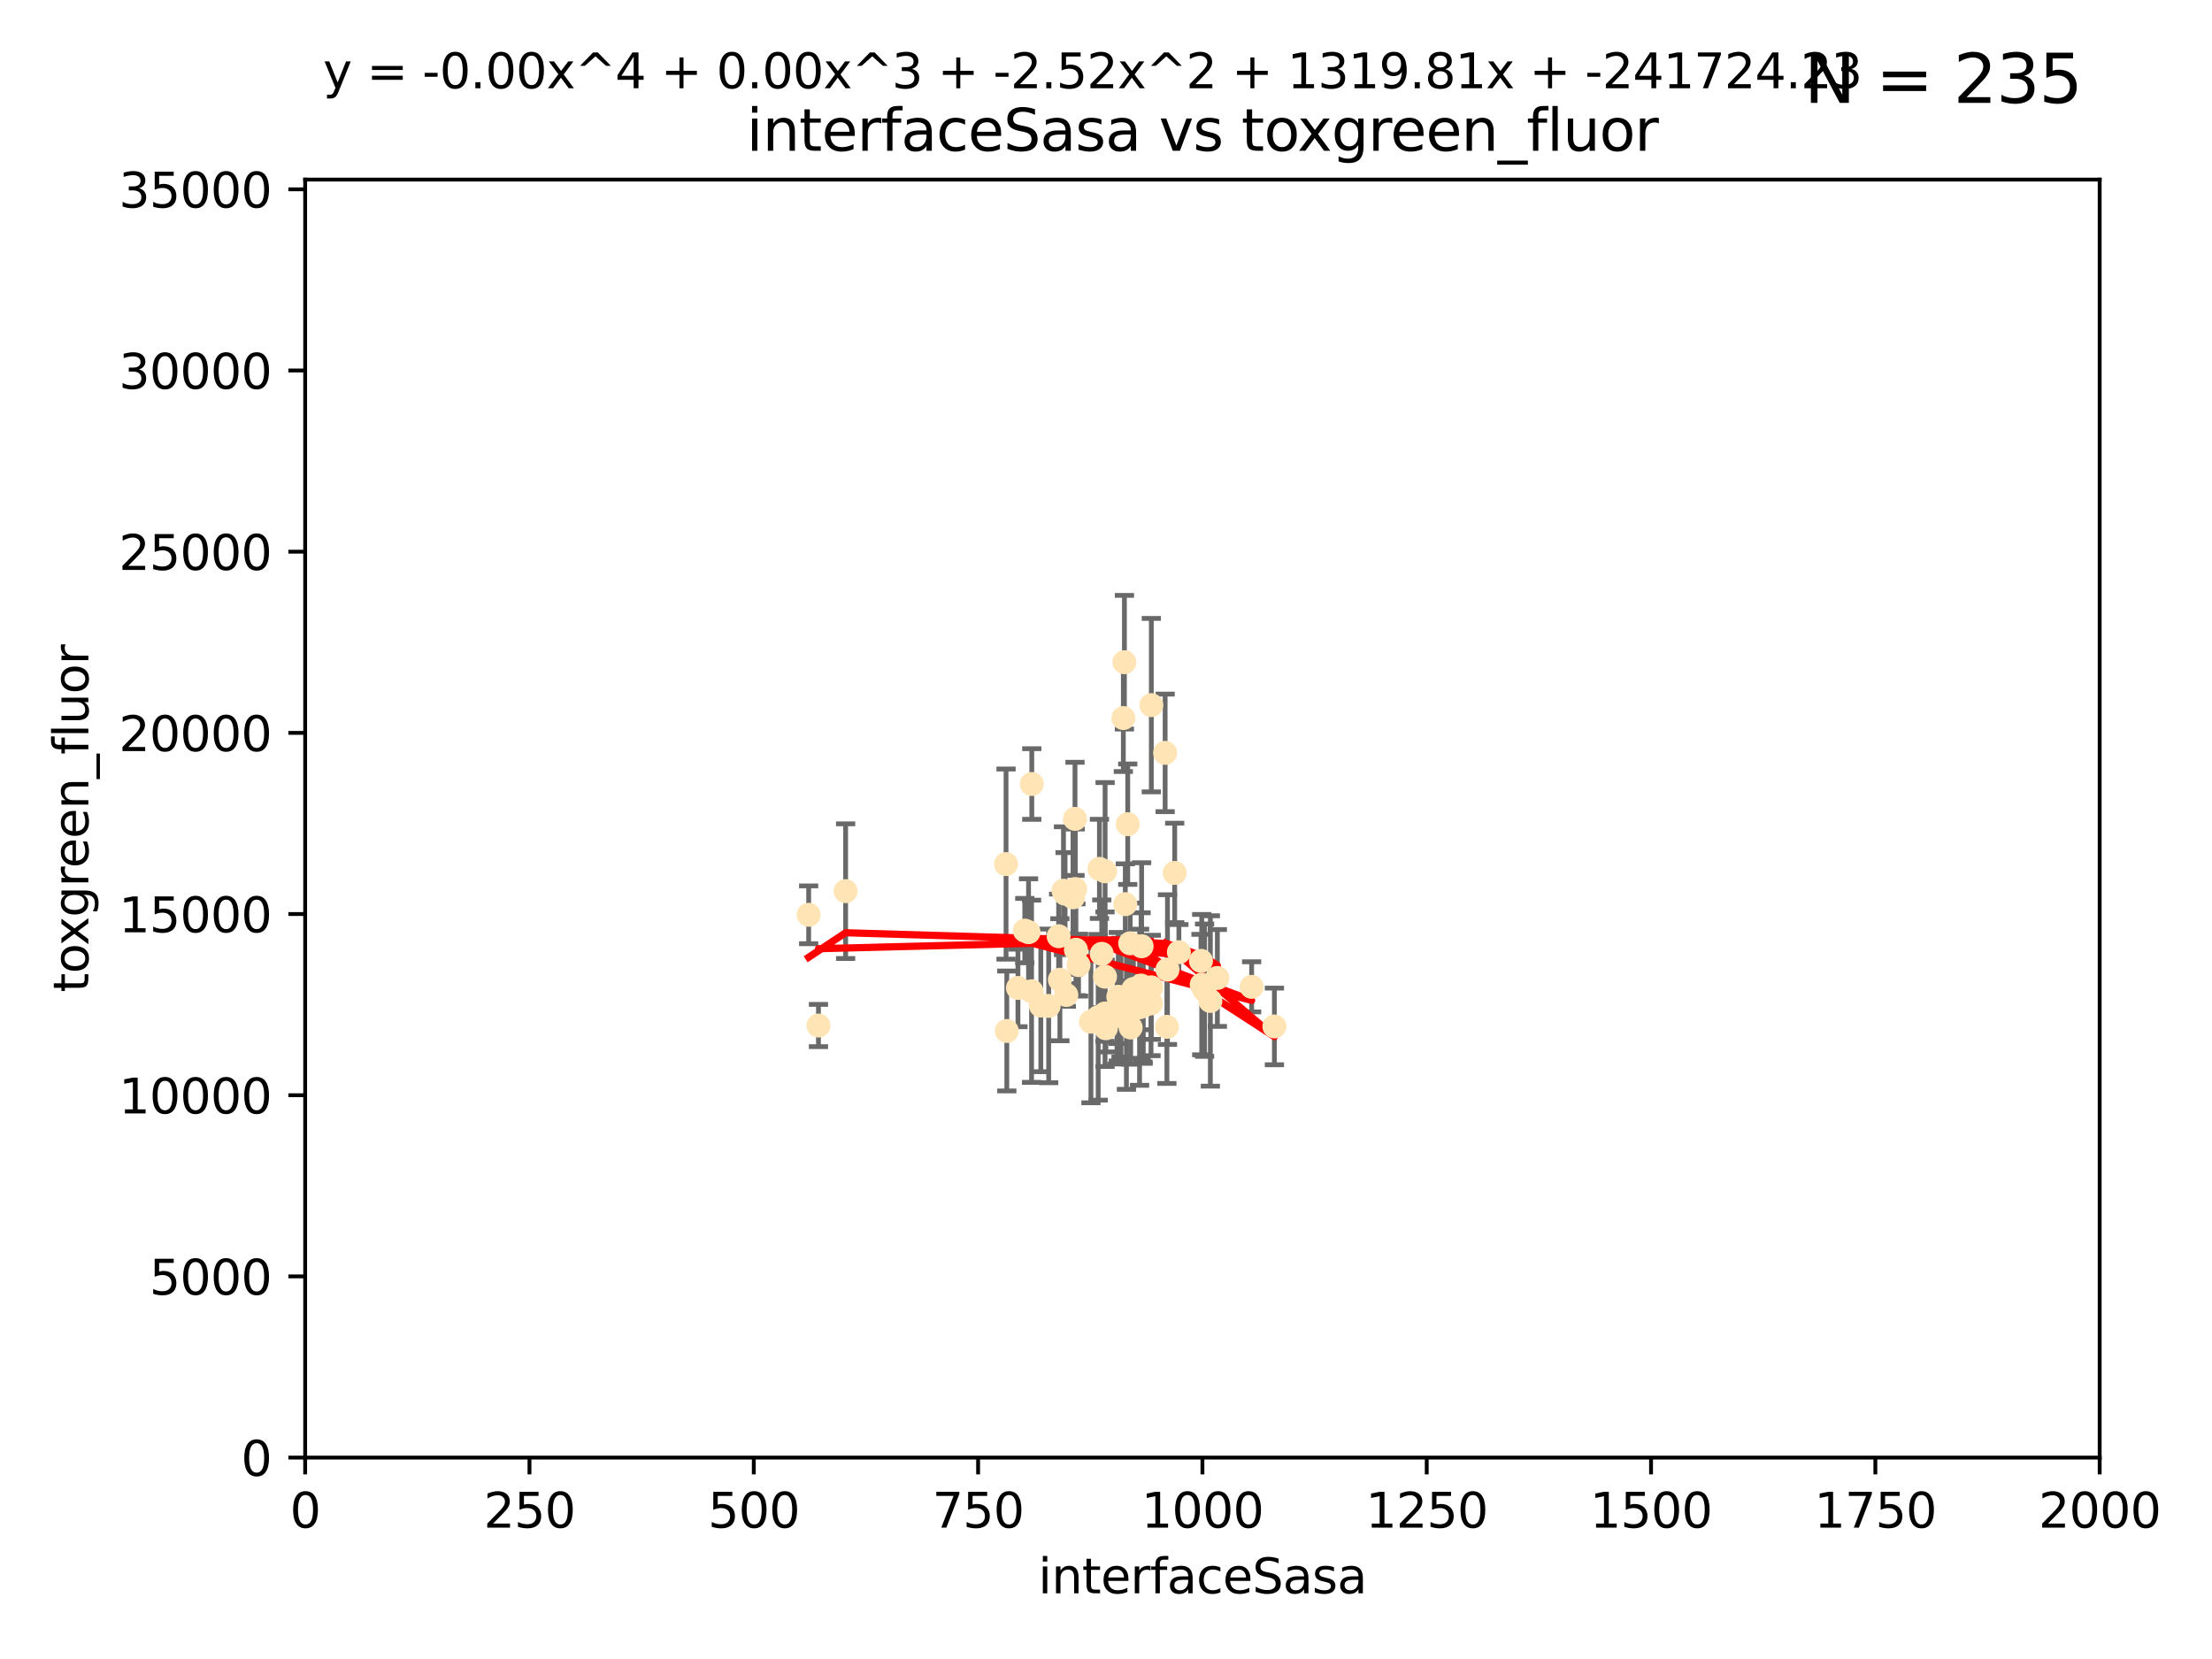 <?xml version="1.0" encoding="utf-8" standalone="no"?>
<!DOCTYPE svg PUBLIC "-//W3C//DTD SVG 1.1//EN"
  "http://www.w3.org/Graphics/SVG/1.1/DTD/svg11.dtd">
<svg xmlns:xlink="http://www.w3.org/1999/xlink" width="460.8pt" height="345.6pt" viewBox="0 0 460.8 345.6" xmlns="http://www.w3.org/2000/svg" version="1.1">
 <defs>
  <style type="text/css">*{stroke-linejoin: round; stroke-linecap: butt}</style>
 </defs>
 <g id="figure_1">
  <g id="patch_1">
   <path d="M 0 345.6 
L 460.8 345.6 
L 460.8 0 
L 0 0 
z
" style="fill: #ffffff"/>
  </g>
  <g id="axes_1">
   <g id="patch_2">
    <path d="M 63.571 303.64 
L 437.4 303.64 
L 437.4 37.411 
L 63.571 37.411 
z
" style="fill: #ffffff"/>
   </g>
   <g id="PathCollection_1">
    <defs>
     <path id="mfd2fab3e36" d="M 0 1.118 
C 0.297 1.118 0.581 1 0.791 0.791 
C 1 0.581 1.118 0.297 1.118 0 
C 1.118 -0.297 1 -0.581 0.791 -0.791 
C 0.581 -1 0.297 -1.118 0 -1.118 
C -0.297 -1.118 -0.581 -1 -0.791 -0.791 
C -1 -0.581 -1.118 -0.297 -1.118 0 
C -1.118 0.297 -1 0.581 -0.791 0.791 
C -0.581 1 -0.297 1.118 0 1.118 
z
" style="stroke: #ffe4b5"/>
    </defs>
    <g clip-path="url(#pabefafe8f5)">
     <use xlink:href="#mfd2fab3e36" x="242.719" y="156.837" style="fill: #ffe4b5; stroke: #ffe4b5"/>
     <use xlink:href="#mfd2fab3e36" x="265.484" y="213.825" style="fill: #ffe4b5; stroke: #ffe4b5"/>
     <use xlink:href="#mfd2fab3e36" x="234.418" y="188.351" style="fill: #ffe4b5; stroke: #ffe4b5"/>
     <use xlink:href="#mfd2fab3e36" x="234.929" y="171.695" style="fill: #ffe4b5; stroke: #ffe4b5"/>
     <use xlink:href="#mfd2fab3e36" x="230.202" y="211.132" style="fill: #ffe4b5; stroke: #ffe4b5"/>
     <use xlink:href="#mfd2fab3e36" x="244.712" y="181.843" style="fill: #ffe4b5; stroke: #ffe4b5"/>
     <use xlink:href="#mfd2fab3e36" x="221.544" y="185.556" style="fill: #ffe4b5; stroke: #ffe4b5"/>
     <use xlink:href="#mfd2fab3e36" x="250.342" y="205.115" style="fill: #ffe4b5; stroke: #ffe4b5"/>
     <use xlink:href="#mfd2fab3e36" x="243.084" y="213.906" style="fill: #ffe4b5; stroke: #ffe4b5"/>
     <use xlink:href="#mfd2fab3e36" x="229.035" y="181.005" style="fill: #ffe4b5; stroke: #ffe4b5"/>
     <use xlink:href="#mfd2fab3e36" x="234.011" y="149.583" style="fill: #ffe4b5; stroke: #ffe4b5"/>
     <use xlink:href="#mfd2fab3e36" x="214.94" y="163.323" style="fill: #ffe4b5; stroke: #ffe4b5"/>
     <use xlink:href="#mfd2fab3e36" x="236.108" y="206.037" style="fill: #ffe4b5; stroke: #ffe4b5"/>
     <use xlink:href="#mfd2fab3e36" x="250.185" y="200.169" style="fill: #ffe4b5; stroke: #ffe4b5"/>
     <use xlink:href="#mfd2fab3e36" x="214.263" y="194.192" style="fill: #ffe4b5; stroke: #ffe4b5"/>
     <use xlink:href="#mfd2fab3e36" x="232.897" y="210.877" style="fill: #ffe4b5; stroke: #ffe4b5"/>
     <use xlink:href="#mfd2fab3e36" x="214.893" y="206.499" style="fill: #ffe4b5; stroke: #ffe4b5"/>
     <use xlink:href="#mfd2fab3e36" x="243.207" y="201.987" style="fill: #ffe4b5; stroke: #ffe4b5"/>
     <use xlink:href="#mfd2fab3e36" x="223.529" y="186.933" style="fill: #ffe4b5; stroke: #ffe4b5"/>
     <use xlink:href="#mfd2fab3e36" x="221.873" y="186.164" style="fill: #ffe4b5; stroke: #ffe4b5"/>
     <use xlink:href="#mfd2fab3e36" x="239.843" y="146.893" style="fill: #ffe4b5; stroke: #ffe4b5"/>
     <use xlink:href="#mfd2fab3e36" x="235.439" y="196.509" style="fill: #ffe4b5; stroke: #ffe4b5"/>
     <use xlink:href="#mfd2fab3e36" x="233.529" y="207.828" style="fill: #ffe4b5; stroke: #ffe4b5"/>
     <use xlink:href="#mfd2fab3e36" x="213.484" y="193.861" style="fill: #ffe4b5; stroke: #ffe4b5"/>
     <use xlink:href="#mfd2fab3e36" x="222.138" y="207.271" style="fill: #ffe4b5; stroke: #ffe4b5"/>
     <use xlink:href="#mfd2fab3e36" x="230.194" y="203.455" style="fill: #ffe4b5; stroke: #ffe4b5"/>
     <use xlink:href="#mfd2fab3e36" x="223.991" y="185.203" style="fill: #ffe4b5; stroke: #ffe4b5"/>
     <use xlink:href="#mfd2fab3e36" x="235.544" y="214.052" style="fill: #ffe4b5; stroke: #ffe4b5"/>
     <use xlink:href="#mfd2fab3e36" x="245.587" y="198.363" style="fill: #ffe4b5; stroke: #ffe4b5"/>
     <use xlink:href="#mfd2fab3e36" x="220.796" y="204.098" style="fill: #ffe4b5; stroke: #ffe4b5"/>
     <use xlink:href="#mfd2fab3e36" x="232.688" y="211.585" style="fill: #ffe4b5; stroke: #ffe4b5"/>
     <use xlink:href="#mfd2fab3e36" x="239.777" y="209.035" style="fill: #ffe4b5; stroke: #ffe4b5"/>
     <use xlink:href="#mfd2fab3e36" x="218.46" y="209.546" style="fill: #ffe4b5; stroke: #ffe4b5"/>
     <use xlink:href="#mfd2fab3e36" x="216.82" y="209.471" style="fill: #ffe4b5; stroke: #ffe4b5"/>
     <use xlink:href="#mfd2fab3e36" x="237.822" y="197.121" style="fill: #ffe4b5; stroke: #ffe4b5"/>
     <use xlink:href="#mfd2fab3e36" x="234.237" y="137.95" style="fill: #ffe4b5; stroke: #ffe4b5"/>
     <use xlink:href="#mfd2fab3e36" x="220.534" y="195.035" style="fill: #ffe4b5; stroke: #ffe4b5"/>
     <use xlink:href="#mfd2fab3e36" x="230.374" y="214.202" style="fill: #ffe4b5; stroke: #ffe4b5"/>
     <use xlink:href="#mfd2fab3e36" x="230.215" y="181.513" style="fill: #ffe4b5; stroke: #ffe4b5"/>
     <use xlink:href="#mfd2fab3e36" x="234.656" y="212.224" style="fill: #ffe4b5; stroke: #ffe4b5"/>
     <use xlink:href="#mfd2fab3e36" x="250.934" y="206.268" style="fill: #ffe4b5; stroke: #ffe4b5"/>
     <use xlink:href="#mfd2fab3e36" x="212.058" y="205.805" style="fill: #ffe4b5; stroke: #ffe4b5"/>
     <use xlink:href="#mfd2fab3e36" x="260.738" y="205.576" style="fill: #ffe4b5; stroke: #ffe4b5"/>
     <use xlink:href="#mfd2fab3e36" x="227.263" y="212.837" style="fill: #ffe4b5; stroke: #ffe4b5"/>
     <use xlink:href="#mfd2fab3e36" x="209.736" y="214.773" style="fill: #ffe4b5; stroke: #ffe4b5"/>
     <use xlink:href="#mfd2fab3e36" x="239.828" y="205.681" style="fill: #ffe4b5; stroke: #ffe4b5"/>
     <use xlink:href="#mfd2fab3e36" x="209.576" y="180.006" style="fill: #ffe4b5; stroke: #ffe4b5"/>
     <use xlink:href="#mfd2fab3e36" x="224.129" y="197.851" style="fill: #ffe4b5; stroke: #ffe4b5"/>
     <use xlink:href="#mfd2fab3e36" x="238.14" y="209.384" style="fill: #ffe4b5; stroke: #ffe4b5"/>
     <use xlink:href="#mfd2fab3e36" x="223.944" y="170.586" style="fill: #ffe4b5; stroke: #ffe4b5"/>
     <use xlink:href="#mfd2fab3e36" x="232.962" y="207.643" style="fill: #ffe4b5; stroke: #ffe4b5"/>
     <use xlink:href="#mfd2fab3e36" x="252.14" y="208.521" style="fill: #ffe4b5; stroke: #ffe4b5"/>
     <use xlink:href="#mfd2fab3e36" x="253.598" y="203.725" style="fill: #ffe4b5; stroke: #ffe4b5"/>
     <use xlink:href="#mfd2fab3e36" x="237.704" y="205.306" style="fill: #ffe4b5; stroke: #ffe4b5"/>
     <use xlink:href="#mfd2fab3e36" x="170.501" y="213.635" style="fill: #ffe4b5; stroke: #ffe4b5"/>
     <use xlink:href="#mfd2fab3e36" x="238.091" y="209.579" style="fill: #ffe4b5; stroke: #ffe4b5"/>
     <use xlink:href="#mfd2fab3e36" x="229.519" y="198.699" style="fill: #ffe4b5; stroke: #ffe4b5"/>
     <use xlink:href="#mfd2fab3e36" x="237.392" y="209.828" style="fill: #ffe4b5; stroke: #ffe4b5"/>
     <use xlink:href="#mfd2fab3e36" x="224.678" y="201.054" style="fill: #ffe4b5; stroke: #ffe4b5"/>
     <use xlink:href="#mfd2fab3e36" x="228.772" y="211.918" style="fill: #ffe4b5; stroke: #ffe4b5"/>
     <use xlink:href="#mfd2fab3e36" x="176.159" y="185.646" style="fill: #ffe4b5; stroke: #ffe4b5"/>
     <use xlink:href="#mfd2fab3e36" x="168.458" y="190.57" style="fill: #ffe4b5; stroke: #ffe4b5"/>
    </g>
   </g>
   <g id="matplotlib.axis_1">
    <g id="xtick_1">
     <g id="line2d_1">
      <defs>
       <path id="m44807b1a2e" d="M 0 0 
L 0 3.5 
" style="stroke: #000000; stroke-width: 0.8"/>
      </defs>
      <g>
       <use xlink:href="#m44807b1a2e" x="63.571" y="303.64" style="stroke: #000000; stroke-width: 0.8"/>
      </g>
     </g>
     <g id="text_1">
      <!-- 0 -->
      <g transform="translate(60.39 318.238)scale(0.1 -0.1)">
       <defs>
        <path id="DejaVuSans-30" d="M 2034 4250 
Q 1547 4250 1301 3770 
Q 1056 3291 1056 2328 
Q 1056 1369 1301 889 
Q 1547 409 2034 409 
Q 2525 409 2770 889 
Q 3016 1369 3016 2328 
Q 3016 3291 2770 3770 
Q 2525 4250 2034 4250 
z
M 2034 4750 
Q 2819 4750 3233 4129 
Q 3647 3509 3647 2328 
Q 3647 1150 3233 529 
Q 2819 -91 2034 -91 
Q 1250 -91 836 529 
Q 422 1150 422 2328 
Q 422 3509 836 4129 
Q 1250 4750 2034 4750 
z
" transform="scale(0.016)"/>
       </defs>
       <use xlink:href="#DejaVuSans-30"/>
      </g>
     </g>
    </g>
    <g id="xtick_2">
     <g id="line2d_2">
      <g>
       <use xlink:href="#m44807b1a2e" x="110.3" y="303.64" style="stroke: #000000; stroke-width: 0.8"/>
      </g>
     </g>
     <g id="text_2">
      <!-- 250 -->
      <g transform="translate(100.756 318.238)scale(0.1 -0.1)">
       <defs>
        <path id="DejaVuSans-32" d="M 1228 531 
L 3431 531 
L 3431 0 
L 469 0 
L 469 531 
Q 828 903 1448 1529 
Q 2069 2156 2228 2338 
Q 2531 2678 2651 2914 
Q 2772 3150 2772 3378 
Q 2772 3750 2511 3984 
Q 2250 4219 1831 4219 
Q 1534 4219 1204 4116 
Q 875 4013 500 3803 
L 500 4441 
Q 881 4594 1212 4672 
Q 1544 4750 1819 4750 
Q 2544 4750 2975 4387 
Q 3406 4025 3406 3419 
Q 3406 3131 3298 2873 
Q 3191 2616 2906 2266 
Q 2828 2175 2409 1742 
Q 1991 1309 1228 531 
z
" transform="scale(0.016)"/>
        <path id="DejaVuSans-35" d="M 691 4666 
L 3169 4666 
L 3169 4134 
L 1269 4134 
L 1269 2991 
Q 1406 3038 1543 3061 
Q 1681 3084 1819 3084 
Q 2600 3084 3056 2656 
Q 3513 2228 3513 1497 
Q 3513 744 3044 326 
Q 2575 -91 1722 -91 
Q 1428 -91 1123 -41 
Q 819 9 494 109 
L 494 744 
Q 775 591 1075 516 
Q 1375 441 1709 441 
Q 2250 441 2565 725 
Q 2881 1009 2881 1497 
Q 2881 1984 2565 2268 
Q 2250 2553 1709 2553 
Q 1456 2553 1204 2497 
Q 953 2441 691 2322 
L 691 4666 
z
" transform="scale(0.016)"/>
       </defs>
       <use xlink:href="#DejaVuSans-32"/>
       <use xlink:href="#DejaVuSans-35" x="63.623"/>
       <use xlink:href="#DejaVuSans-30" x="127.246"/>
      </g>
     </g>
    </g>
    <g id="xtick_3">
     <g id="line2d_3">
      <g>
       <use xlink:href="#m44807b1a2e" x="157.028" y="303.64" style="stroke: #000000; stroke-width: 0.8"/>
      </g>
     </g>
     <g id="text_3">
      <!-- 500 -->
      <g transform="translate(147.485 318.238)scale(0.1 -0.1)">
       <use xlink:href="#DejaVuSans-35"/>
       <use xlink:href="#DejaVuSans-30" x="63.623"/>
       <use xlink:href="#DejaVuSans-30" x="127.246"/>
      </g>
     </g>
    </g>
    <g id="xtick_4">
     <g id="line2d_4">
      <g>
       <use xlink:href="#m44807b1a2e" x="203.757" y="303.64" style="stroke: #000000; stroke-width: 0.8"/>
      </g>
     </g>
     <g id="text_4">
      <!-- 750 -->
      <g transform="translate(194.213 318.238)scale(0.1 -0.1)">
       <defs>
        <path id="DejaVuSans-37" d="M 525 4666 
L 3525 4666 
L 3525 4397 
L 1831 0 
L 1172 0 
L 2766 4134 
L 525 4134 
L 525 4666 
z
" transform="scale(0.016)"/>
       </defs>
       <use xlink:href="#DejaVuSans-37"/>
       <use xlink:href="#DejaVuSans-35" x="63.623"/>
       <use xlink:href="#DejaVuSans-30" x="127.246"/>
      </g>
     </g>
    </g>
    <g id="xtick_5">
     <g id="line2d_5">
      <g>
       <use xlink:href="#m44807b1a2e" x="250.486" y="303.64" style="stroke: #000000; stroke-width: 0.8"/>
      </g>
     </g>
     <g id="text_5">
      <!-- 1000 -->
      <g transform="translate(237.761 318.238)scale(0.1 -0.1)">
       <defs>
        <path id="DejaVuSans-31" d="M 794 531 
L 1825 531 
L 1825 4091 
L 703 3866 
L 703 4441 
L 1819 4666 
L 2450 4666 
L 2450 531 
L 3481 531 
L 3481 0 
L 794 0 
L 794 531 
z
" transform="scale(0.016)"/>
       </defs>
       <use xlink:href="#DejaVuSans-31"/>
       <use xlink:href="#DejaVuSans-30" x="63.623"/>
       <use xlink:href="#DejaVuSans-30" x="127.246"/>
       <use xlink:href="#DejaVuSans-30" x="190.869"/>
      </g>
     </g>
    </g>
    <g id="xtick_6">
     <g id="line2d_6">
      <g>
       <use xlink:href="#m44807b1a2e" x="297.214" y="303.64" style="stroke: #000000; stroke-width: 0.8"/>
      </g>
     </g>
     <g id="text_6">
      <!-- 1250 -->
      <g transform="translate(284.489 318.238)scale(0.1 -0.1)">
       <use xlink:href="#DejaVuSans-31"/>
       <use xlink:href="#DejaVuSans-32" x="63.623"/>
       <use xlink:href="#DejaVuSans-35" x="127.246"/>
       <use xlink:href="#DejaVuSans-30" x="190.869"/>
      </g>
     </g>
    </g>
    <g id="xtick_7">
     <g id="line2d_7">
      <g>
       <use xlink:href="#m44807b1a2e" x="343.943" y="303.64" style="stroke: #000000; stroke-width: 0.8"/>
      </g>
     </g>
     <g id="text_7">
      <!-- 1500 -->
      <g transform="translate(331.218 318.238)scale(0.1 -0.1)">
       <use xlink:href="#DejaVuSans-31"/>
       <use xlink:href="#DejaVuSans-35" x="63.623"/>
       <use xlink:href="#DejaVuSans-30" x="127.246"/>
       <use xlink:href="#DejaVuSans-30" x="190.869"/>
      </g>
     </g>
    </g>
    <g id="xtick_8">
     <g id="line2d_8">
      <g>
       <use xlink:href="#m44807b1a2e" x="390.671" y="303.64" style="stroke: #000000; stroke-width: 0.8"/>
      </g>
     </g>
     <g id="text_8">
      <!-- 1750 -->
      <g transform="translate(377.946 318.238)scale(0.1 -0.1)">
       <use xlink:href="#DejaVuSans-31"/>
       <use xlink:href="#DejaVuSans-37" x="63.623"/>
       <use xlink:href="#DejaVuSans-35" x="127.246"/>
       <use xlink:href="#DejaVuSans-30" x="190.869"/>
      </g>
     </g>
    </g>
    <g id="xtick_9">
     <g id="line2d_9">
      <g>
       <use xlink:href="#m44807b1a2e" x="437.4" y="303.64" style="stroke: #000000; stroke-width: 0.8"/>
      </g>
     </g>
     <g id="text_9">
      <!-- 2000 -->
      <g transform="translate(424.675 318.238)scale(0.1 -0.1)">
       <use xlink:href="#DejaVuSans-32"/>
       <use xlink:href="#DejaVuSans-30" x="63.623"/>
       <use xlink:href="#DejaVuSans-30" x="127.246"/>
       <use xlink:href="#DejaVuSans-30" x="190.869"/>
      </g>
     </g>
    </g>
    <g id="text_10">
     <!-- interfaceSasa -->
     <g transform="translate(216.279 331.917)scale(0.1 -0.1)">
      <defs>
       <path id="DejaVuSans-69" d="M 603 3500 
L 1178 3500 
L 1178 0 
L 603 0 
L 603 3500 
z
M 603 4863 
L 1178 4863 
L 1178 4134 
L 603 4134 
L 603 4863 
z
" transform="scale(0.016)"/>
       <path id="DejaVuSans-6e" d="M 3513 2113 
L 3513 0 
L 2938 0 
L 2938 2094 
Q 2938 2591 2744 2837 
Q 2550 3084 2163 3084 
Q 1697 3084 1428 2787 
Q 1159 2491 1159 1978 
L 1159 0 
L 581 0 
L 581 3500 
L 1159 3500 
L 1159 2956 
Q 1366 3272 1645 3428 
Q 1925 3584 2291 3584 
Q 2894 3584 3203 3211 
Q 3513 2838 3513 2113 
z
" transform="scale(0.016)"/>
       <path id="DejaVuSans-74" d="M 1172 4494 
L 1172 3500 
L 2356 3500 
L 2356 3053 
L 1172 3053 
L 1172 1153 
Q 1172 725 1289 603 
Q 1406 481 1766 481 
L 2356 481 
L 2356 0 
L 1766 0 
Q 1100 0 847 248 
Q 594 497 594 1153 
L 594 3053 
L 172 3053 
L 172 3500 
L 594 3500 
L 594 4494 
L 1172 4494 
z
" transform="scale(0.016)"/>
       <path id="DejaVuSans-65" d="M 3597 1894 
L 3597 1613 
L 953 1613 
Q 991 1019 1311 708 
Q 1631 397 2203 397 
Q 2534 397 2845 478 
Q 3156 559 3463 722 
L 3463 178 
Q 3153 47 2828 -22 
Q 2503 -91 2169 -91 
Q 1331 -91 842 396 
Q 353 884 353 1716 
Q 353 2575 817 3079 
Q 1281 3584 2069 3584 
Q 2775 3584 3186 3129 
Q 3597 2675 3597 1894 
z
M 3022 2063 
Q 3016 2534 2758 2815 
Q 2500 3097 2075 3097 
Q 1594 3097 1305 2825 
Q 1016 2553 972 2059 
L 3022 2063 
z
" transform="scale(0.016)"/>
       <path id="DejaVuSans-72" d="M 2631 2963 
Q 2534 3019 2420 3045 
Q 2306 3072 2169 3072 
Q 1681 3072 1420 2755 
Q 1159 2438 1159 1844 
L 1159 0 
L 581 0 
L 581 3500 
L 1159 3500 
L 1159 2956 
Q 1341 3275 1631 3429 
Q 1922 3584 2338 3584 
Q 2397 3584 2469 3576 
Q 2541 3569 2628 3553 
L 2631 2963 
z
" transform="scale(0.016)"/>
       <path id="DejaVuSans-66" d="M 2375 4863 
L 2375 4384 
L 1825 4384 
Q 1516 4384 1395 4259 
Q 1275 4134 1275 3809 
L 1275 3500 
L 2222 3500 
L 2222 3053 
L 1275 3053 
L 1275 0 
L 697 0 
L 697 3053 
L 147 3053 
L 147 3500 
L 697 3500 
L 697 3744 
Q 697 4328 969 4595 
Q 1241 4863 1831 4863 
L 2375 4863 
z
" transform="scale(0.016)"/>
       <path id="DejaVuSans-61" d="M 2194 1759 
Q 1497 1759 1228 1600 
Q 959 1441 959 1056 
Q 959 750 1161 570 
Q 1363 391 1709 391 
Q 2188 391 2477 730 
Q 2766 1069 2766 1631 
L 2766 1759 
L 2194 1759 
z
M 3341 1997 
L 3341 0 
L 2766 0 
L 2766 531 
Q 2569 213 2275 61 
Q 1981 -91 1556 -91 
Q 1019 -91 701 211 
Q 384 513 384 1019 
Q 384 1609 779 1909 
Q 1175 2209 1959 2209 
L 2766 2209 
L 2766 2266 
Q 2766 2663 2505 2880 
Q 2244 3097 1772 3097 
Q 1472 3097 1187 3025 
Q 903 2953 641 2809 
L 641 3341 
Q 956 3463 1253 3523 
Q 1550 3584 1831 3584 
Q 2591 3584 2966 3190 
Q 3341 2797 3341 1997 
z
" transform="scale(0.016)"/>
       <path id="DejaVuSans-63" d="M 3122 3366 
L 3122 2828 
Q 2878 2963 2633 3030 
Q 2388 3097 2138 3097 
Q 1578 3097 1268 2742 
Q 959 2388 959 1747 
Q 959 1106 1268 751 
Q 1578 397 2138 397 
Q 2388 397 2633 464 
Q 2878 531 3122 666 
L 3122 134 
Q 2881 22 2623 -34 
Q 2366 -91 2075 -91 
Q 1284 -91 818 406 
Q 353 903 353 1747 
Q 353 2603 823 3093 
Q 1294 3584 2113 3584 
Q 2378 3584 2631 3529 
Q 2884 3475 3122 3366 
z
" transform="scale(0.016)"/>
       <path id="DejaVuSans-53" d="M 3425 4513 
L 3425 3897 
Q 3066 4069 2747 4153 
Q 2428 4238 2131 4238 
Q 1616 4238 1336 4038 
Q 1056 3838 1056 3469 
Q 1056 3159 1242 3001 
Q 1428 2844 1947 2747 
L 2328 2669 
Q 3034 2534 3370 2195 
Q 3706 1856 3706 1288 
Q 3706 609 3251 259 
Q 2797 -91 1919 -91 
Q 1588 -91 1214 -16 
Q 841 59 441 206 
L 441 856 
Q 825 641 1194 531 
Q 1563 422 1919 422 
Q 2459 422 2753 634 
Q 3047 847 3047 1241 
Q 3047 1584 2836 1778 
Q 2625 1972 2144 2069 
L 1759 2144 
Q 1053 2284 737 2584 
Q 422 2884 422 3419 
Q 422 4038 858 4394 
Q 1294 4750 2059 4750 
Q 2388 4750 2728 4690 
Q 3069 4631 3425 4513 
z
" transform="scale(0.016)"/>
       <path id="DejaVuSans-73" d="M 2834 3397 
L 2834 2853 
Q 2591 2978 2328 3040 
Q 2066 3103 1784 3103 
Q 1356 3103 1142 2972 
Q 928 2841 928 2578 
Q 928 2378 1081 2264 
Q 1234 2150 1697 2047 
L 1894 2003 
Q 2506 1872 2764 1633 
Q 3022 1394 3022 966 
Q 3022 478 2636 193 
Q 2250 -91 1575 -91 
Q 1294 -91 989 -36 
Q 684 19 347 128 
L 347 722 
Q 666 556 975 473 
Q 1284 391 1588 391 
Q 1994 391 2212 530 
Q 2431 669 2431 922 
Q 2431 1156 2273 1281 
Q 2116 1406 1581 1522 
L 1381 1569 
Q 847 1681 609 1914 
Q 372 2147 372 2553 
Q 372 3047 722 3315 
Q 1072 3584 1716 3584 
Q 2034 3584 2315 3537 
Q 2597 3491 2834 3397 
z
" transform="scale(0.016)"/>
      </defs>
      <use xlink:href="#DejaVuSans-69"/>
      <use xlink:href="#DejaVuSans-6e" x="27.783"/>
      <use xlink:href="#DejaVuSans-74" x="91.162"/>
      <use xlink:href="#DejaVuSans-65" x="130.371"/>
      <use xlink:href="#DejaVuSans-72" x="191.895"/>
      <use xlink:href="#DejaVuSans-66" x="233.008"/>
      <use xlink:href="#DejaVuSans-61" x="268.213"/>
      <use xlink:href="#DejaVuSans-63" x="329.492"/>
      <use xlink:href="#DejaVuSans-65" x="384.473"/>
      <use xlink:href="#DejaVuSans-53" x="445.996"/>
      <use xlink:href="#DejaVuSans-61" x="509.473"/>
      <use xlink:href="#DejaVuSans-73" x="570.752"/>
      <use xlink:href="#DejaVuSans-61" x="622.852"/>
     </g>
    </g>
   </g>
   <g id="matplotlib.axis_2">
    <g id="ytick_1">
     <g id="line2d_10">
      <defs>
       <path id="m6a90dcb25c" d="M 0 0 
L -3.5 0 
" style="stroke: #000000; stroke-width: 0.8"/>
      </defs>
      <g>
       <use xlink:href="#m6a90dcb25c" x="63.571" y="303.64" style="stroke: #000000; stroke-width: 0.8"/>
      </g>
     </g>
     <g id="text_11">
      <!-- 0 -->
      <g transform="translate(50.209 307.439)scale(0.1 -0.1)">
       <use xlink:href="#DejaVuSans-30"/>
      </g>
     </g>
    </g>
    <g id="ytick_2">
     <g id="line2d_11">
      <g>
       <use xlink:href="#m6a90dcb25c" x="63.571" y="265.897" style="stroke: #000000; stroke-width: 0.8"/>
      </g>
     </g>
     <g id="text_12">
      <!-- 5000 -->
      <g transform="translate(31.121 269.696)scale(0.1 -0.1)">
       <use xlink:href="#DejaVuSans-35"/>
       <use xlink:href="#DejaVuSans-30" x="63.623"/>
       <use xlink:href="#DejaVuSans-30" x="127.246"/>
       <use xlink:href="#DejaVuSans-30" x="190.869"/>
      </g>
     </g>
    </g>
    <g id="ytick_3">
     <g id="line2d_12">
      <g>
       <use xlink:href="#m6a90dcb25c" x="63.571" y="228.154" style="stroke: #000000; stroke-width: 0.8"/>
      </g>
     </g>
     <g id="text_13">
      <!-- 10000 -->
      <g transform="translate(24.759 231.953)scale(0.1 -0.1)">
       <use xlink:href="#DejaVuSans-31"/>
       <use xlink:href="#DejaVuSans-30" x="63.623"/>
       <use xlink:href="#DejaVuSans-30" x="127.246"/>
       <use xlink:href="#DejaVuSans-30" x="190.869"/>
       <use xlink:href="#DejaVuSans-30" x="254.492"/>
      </g>
     </g>
    </g>
    <g id="ytick_4">
     <g id="line2d_13">
      <g>
       <use xlink:href="#m6a90dcb25c" x="63.571" y="190.411" style="stroke: #000000; stroke-width: 0.8"/>
      </g>
     </g>
     <g id="text_14">
      <!-- 15000 -->
      <g transform="translate(24.759 194.21)scale(0.1 -0.1)">
       <use xlink:href="#DejaVuSans-31"/>
       <use xlink:href="#DejaVuSans-35" x="63.623"/>
       <use xlink:href="#DejaVuSans-30" x="127.246"/>
       <use xlink:href="#DejaVuSans-30" x="190.869"/>
       <use xlink:href="#DejaVuSans-30" x="254.492"/>
      </g>
     </g>
    </g>
    <g id="ytick_5">
     <g id="line2d_14">
      <g>
       <use xlink:href="#m6a90dcb25c" x="63.571" y="152.668" style="stroke: #000000; stroke-width: 0.8"/>
      </g>
     </g>
     <g id="text_15">
      <!-- 20000 -->
      <g transform="translate(24.759 156.467)scale(0.1 -0.1)">
       <use xlink:href="#DejaVuSans-32"/>
       <use xlink:href="#DejaVuSans-30" x="63.623"/>
       <use xlink:href="#DejaVuSans-30" x="127.246"/>
       <use xlink:href="#DejaVuSans-30" x="190.869"/>
       <use xlink:href="#DejaVuSans-30" x="254.492"/>
      </g>
     </g>
    </g>
    <g id="ytick_6">
     <g id="line2d_15">
      <g>
       <use xlink:href="#m6a90dcb25c" x="63.571" y="114.925" style="stroke: #000000; stroke-width: 0.8"/>
      </g>
     </g>
     <g id="text_16">
      <!-- 25000 -->
      <g transform="translate(24.759 118.724)scale(0.1 -0.1)">
       <use xlink:href="#DejaVuSans-32"/>
       <use xlink:href="#DejaVuSans-35" x="63.623"/>
       <use xlink:href="#DejaVuSans-30" x="127.246"/>
       <use xlink:href="#DejaVuSans-30" x="190.869"/>
       <use xlink:href="#DejaVuSans-30" x="254.492"/>
      </g>
     </g>
    </g>
    <g id="ytick_7">
     <g id="line2d_16">
      <g>
       <use xlink:href="#m6a90dcb25c" x="63.571" y="77.181" style="stroke: #000000; stroke-width: 0.8"/>
      </g>
     </g>
     <g id="text_17">
      <!-- 30000 -->
      <g transform="translate(24.759 80.981)scale(0.1 -0.1)">
       <defs>
        <path id="DejaVuSans-33" d="M 2597 2516 
Q 3050 2419 3304 2112 
Q 3559 1806 3559 1356 
Q 3559 666 3084 287 
Q 2609 -91 1734 -91 
Q 1441 -91 1130 -33 
Q 819 25 488 141 
L 488 750 
Q 750 597 1062 519 
Q 1375 441 1716 441 
Q 2309 441 2620 675 
Q 2931 909 2931 1356 
Q 2931 1769 2642 2001 
Q 2353 2234 1838 2234 
L 1294 2234 
L 1294 2753 
L 1863 2753 
Q 2328 2753 2575 2939 
Q 2822 3125 2822 3475 
Q 2822 3834 2567 4026 
Q 2313 4219 1838 4219 
Q 1578 4219 1281 4162 
Q 984 4106 628 3988 
L 628 4550 
Q 988 4650 1302 4700 
Q 1616 4750 1894 4750 
Q 2613 4750 3031 4423 
Q 3450 4097 3450 3541 
Q 3450 3153 3228 2886 
Q 3006 2619 2597 2516 
z
" transform="scale(0.016)"/>
       </defs>
       <use xlink:href="#DejaVuSans-33"/>
       <use xlink:href="#DejaVuSans-30" x="63.623"/>
       <use xlink:href="#DejaVuSans-30" x="127.246"/>
       <use xlink:href="#DejaVuSans-30" x="190.869"/>
       <use xlink:href="#DejaVuSans-30" x="254.492"/>
      </g>
     </g>
    </g>
    <g id="ytick_8">
     <g id="line2d_17">
      <g>
       <use xlink:href="#m6a90dcb25c" x="63.571" y="39.438" style="stroke: #000000; stroke-width: 0.8"/>
      </g>
     </g>
     <g id="text_18">
      <!-- 35000 -->
      <g transform="translate(24.759 43.238)scale(0.1 -0.1)">
       <use xlink:href="#DejaVuSans-33"/>
       <use xlink:href="#DejaVuSans-35" x="63.623"/>
       <use xlink:href="#DejaVuSans-30" x="127.246"/>
       <use xlink:href="#DejaVuSans-30" x="190.869"/>
       <use xlink:href="#DejaVuSans-30" x="254.492"/>
      </g>
     </g>
    </g>
    <g id="text_19">
     <!-- toxgreen_fluor -->
     <g transform="translate(18.401 206.72)rotate(-90)scale(0.1 -0.1)">
      <defs>
       <path id="DejaVuSans-6f" d="M 1959 3097 
Q 1497 3097 1228 2736 
Q 959 2375 959 1747 
Q 959 1119 1226 758 
Q 1494 397 1959 397 
Q 2419 397 2687 759 
Q 2956 1122 2956 1747 
Q 2956 2369 2687 2733 
Q 2419 3097 1959 3097 
z
M 1959 3584 
Q 2709 3584 3137 3096 
Q 3566 2609 3566 1747 
Q 3566 888 3137 398 
Q 2709 -91 1959 -91 
Q 1206 -91 779 398 
Q 353 888 353 1747 
Q 353 2609 779 3096 
Q 1206 3584 1959 3584 
z
" transform="scale(0.016)"/>
       <path id="DejaVuSans-78" d="M 3513 3500 
L 2247 1797 
L 3578 0 
L 2900 0 
L 1881 1375 
L 863 0 
L 184 0 
L 1544 1831 
L 300 3500 
L 978 3500 
L 1906 2253 
L 2834 3500 
L 3513 3500 
z
" transform="scale(0.016)"/>
       <path id="DejaVuSans-67" d="M 2906 1791 
Q 2906 2416 2648 2759 
Q 2391 3103 1925 3103 
Q 1463 3103 1205 2759 
Q 947 2416 947 1791 
Q 947 1169 1205 825 
Q 1463 481 1925 481 
Q 2391 481 2648 825 
Q 2906 1169 2906 1791 
z
M 3481 434 
Q 3481 -459 3084 -895 
Q 2688 -1331 1869 -1331 
Q 1566 -1331 1297 -1286 
Q 1028 -1241 775 -1147 
L 775 -588 
Q 1028 -725 1275 -790 
Q 1522 -856 1778 -856 
Q 2344 -856 2625 -561 
Q 2906 -266 2906 331 
L 2906 616 
Q 2728 306 2450 153 
Q 2172 0 1784 0 
Q 1141 0 747 490 
Q 353 981 353 1791 
Q 353 2603 747 3093 
Q 1141 3584 1784 3584 
Q 2172 3584 2450 3431 
Q 2728 3278 2906 2969 
L 2906 3500 
L 3481 3500 
L 3481 434 
z
" transform="scale(0.016)"/>
       <path id="DejaVuSans-5f" d="M 3263 -1063 
L 3263 -1509 
L -63 -1509 
L -63 -1063 
L 3263 -1063 
z
" transform="scale(0.016)"/>
       <path id="DejaVuSans-6c" d="M 603 4863 
L 1178 4863 
L 1178 0 
L 603 0 
L 603 4863 
z
" transform="scale(0.016)"/>
       <path id="DejaVuSans-75" d="M 544 1381 
L 544 3500 
L 1119 3500 
L 1119 1403 
Q 1119 906 1312 657 
Q 1506 409 1894 409 
Q 2359 409 2629 706 
Q 2900 1003 2900 1516 
L 2900 3500 
L 3475 3500 
L 3475 0 
L 2900 0 
L 2900 538 
Q 2691 219 2414 64 
Q 2138 -91 1772 -91 
Q 1169 -91 856 284 
Q 544 659 544 1381 
z
M 1991 3584 
L 1991 3584 
z
" transform="scale(0.016)"/>
      </defs>
      <use xlink:href="#DejaVuSans-74"/>
      <use xlink:href="#DejaVuSans-6f" x="39.209"/>
      <use xlink:href="#DejaVuSans-78" x="97.266"/>
      <use xlink:href="#DejaVuSans-67" x="156.445"/>
      <use xlink:href="#DejaVuSans-72" x="219.922"/>
      <use xlink:href="#DejaVuSans-65" x="258.785"/>
      <use xlink:href="#DejaVuSans-65" x="320.309"/>
      <use xlink:href="#DejaVuSans-6e" x="381.832"/>
      <use xlink:href="#DejaVuSans-5f" x="445.211"/>
      <use xlink:href="#DejaVuSans-66" x="495.211"/>
      <use xlink:href="#DejaVuSans-6c" x="530.416"/>
      <use xlink:href="#DejaVuSans-75" x="558.199"/>
      <use xlink:href="#DejaVuSans-6f" x="621.578"/>
      <use xlink:href="#DejaVuSans-72" x="682.76"/>
     </g>
    </g>
   </g>
   <g id="LineCollection_1">
    <path d="M 242.719 169.082 
L 242.719 144.592 
" clip-path="url(#pabefafe8f5)" style="fill: none; stroke: #696969"/>
    <path d="M 265.484 221.812 
L 265.484 205.839 
" clip-path="url(#pabefafe8f5)" style="fill: none; stroke: #696969"/>
    <path d="M 234.418 196.752 
L 234.418 179.949 
" clip-path="url(#pabefafe8f5)" style="fill: none; stroke: #696969"/>
    <path d="M 234.929 184.238 
L 234.929 159.153 
" clip-path="url(#pabefafe8f5)" style="fill: none; stroke: #696969"/>
    <path d="M 230.202 222.176 
L 230.202 200.087 
" clip-path="url(#pabefafe8f5)" style="fill: none; stroke: #696969"/>
    <path d="M 244.712 192.201 
L 244.712 171.484 
" clip-path="url(#pabefafe8f5)" style="fill: none; stroke: #696969"/>
    <path d="M 221.544 198.875 
L 221.544 172.236 
" clip-path="url(#pabefafe8f5)" style="fill: none; stroke: #696969"/>
    <path d="M 250.342 219.733 
L 250.342 190.498 
" clip-path="url(#pabefafe8f5)" style="fill: none; stroke: #696969"/>
    <path d="M 243.084 225.703 
L 243.084 202.109 
" clip-path="url(#pabefafe8f5)" style="fill: none; stroke: #696969"/>
    <path d="M 229.035 191.334 
L 229.035 170.675 
" clip-path="url(#pabefafe8f5)" style="fill: none; stroke: #696969"/>
    <path d="M 234.011 160.717 
L 234.011 138.449 
" clip-path="url(#pabefafe8f5)" style="fill: none; stroke: #696969"/>
    <path d="M 214.94 170.679 
L 214.94 155.967 
" clip-path="url(#pabefafe8f5)" style="fill: none; stroke: #696969"/>
    <path d="M 236.108 214.023 
L 236.108 198.051 
" clip-path="url(#pabefafe8f5)" style="fill: none; stroke: #696969"/>
    <path d="M 250.185 205.695 
L 250.185 194.642 
" clip-path="url(#pabefafe8f5)" style="fill: none; stroke: #696969"/>
    <path d="M 214.263 205.318 
L 214.263 183.065 
" clip-path="url(#pabefafe8f5)" style="fill: none; stroke: #696969"/>
    <path d="M 232.897 217.396 
L 232.897 204.359 
" clip-path="url(#pabefafe8f5)" style="fill: none; stroke: #696969"/>
    <path d="M 214.893 225.473 
L 214.893 187.525 
" clip-path="url(#pabefafe8f5)" style="fill: none; stroke: #696969"/>
    <path d="M 243.207 217.58 
L 243.207 186.394 
" clip-path="url(#pabefafe8f5)" style="fill: none; stroke: #696969"/>
    <path d="M 223.529 202.987 
L 223.529 170.879 
" clip-path="url(#pabefafe8f5)" style="fill: none; stroke: #696969"/>
    <path d="M 221.873 194.716 
L 221.873 177.611 
" clip-path="url(#pabefafe8f5)" style="fill: none; stroke: #696969"/>
    <path d="M 239.843 164.958 
L 239.843 128.828 
" clip-path="url(#pabefafe8f5)" style="fill: none; stroke: #696969"/>
    <path d="M 235.439 204.892 
L 235.439 188.125 
" clip-path="url(#pabefafe8f5)" style="fill: none; stroke: #696969"/>
    <path d="M 233.529 220.196 
L 233.529 195.46 
" clip-path="url(#pabefafe8f5)" style="fill: none; stroke: #696969"/>
    <path d="M 213.484 200.564 
L 213.484 187.157 
" clip-path="url(#pabefafe8f5)" style="fill: none; stroke: #696969"/>
    <path d="M 222.138 209.631 
L 222.138 204.91 
" clip-path="url(#pabefafe8f5)" style="fill: none; stroke: #696969"/>
    <path d="M 230.194 216.927 
L 230.194 189.982 
" clip-path="url(#pabefafe8f5)" style="fill: none; stroke: #696969"/>
    <path d="M 223.991 197.701 
L 223.991 172.706 
" clip-path="url(#pabefafe8f5)" style="fill: none; stroke: #696969"/>
    <path d="M 235.544 221.697 
L 235.544 206.408 
" clip-path="url(#pabefafe8f5)" style="fill: none; stroke: #696969"/>
    <path d="M 245.587 204.127 
L 245.587 192.599 
" clip-path="url(#pabefafe8f5)" style="fill: none; stroke: #696969"/>
    <path d="M 220.796 216.811 
L 220.796 191.384 
" clip-path="url(#pabefafe8f5)" style="fill: none; stroke: #696969"/>
    <path d="M 232.688 221.66 
L 232.688 201.509 
" clip-path="url(#pabefafe8f5)" style="fill: none; stroke: #696969"/>
    <path d="M 239.777 219.918 
L 239.777 198.152 
" clip-path="url(#pabefafe8f5)" style="fill: none; stroke: #696969"/>
    <path d="M 218.46 225.553 
L 218.46 193.54 
" clip-path="url(#pabefafe8f5)" style="fill: none; stroke: #696969"/>
    <path d="M 216.82 223.257 
L 216.82 195.684 
" clip-path="url(#pabefafe8f5)" style="fill: none; stroke: #696969"/>
    <path d="M 237.822 214.516 
L 237.822 179.726 
" clip-path="url(#pabefafe8f5)" style="fill: none; stroke: #696969"/>
    <path d="M 234.237 151.873 
L 234.237 124.028 
" clip-path="url(#pabefafe8f5)" style="fill: none; stroke: #696969"/>
    <path d="M 220.534 203.811 
L 220.534 186.259 
" clip-path="url(#pabefafe8f5)" style="fill: none; stroke: #696969"/>
    <path d="M 230.374 219.135 
L 230.374 209.269 
" clip-path="url(#pabefafe8f5)" style="fill: none; stroke: #696969"/>
    <path d="M 230.215 200.002 
L 230.215 163.024 
" clip-path="url(#pabefafe8f5)" style="fill: none; stroke: #696969"/>
    <path d="M 234.656 226.922 
L 234.656 197.526 
" clip-path="url(#pabefafe8f5)" style="fill: none; stroke: #696969"/>
    <path d="M 250.934 220.052 
L 250.934 192.484 
" clip-path="url(#pabefafe8f5)" style="fill: none; stroke: #696969"/>
    <path d="M 212.058 213.884 
L 212.058 197.726 
" clip-path="url(#pabefafe8f5)" style="fill: none; stroke: #696969"/>
    <path d="M 260.738 210.796 
L 260.738 200.356 
" clip-path="url(#pabefafe8f5)" style="fill: none; stroke: #696969"/>
    <path d="M 227.263 229.727 
L 227.263 195.947 
" clip-path="url(#pabefafe8f5)" style="fill: none; stroke: #696969"/>
    <path d="M 209.736 227.262 
L 209.736 202.285 
" clip-path="url(#pabefafe8f5)" style="fill: none; stroke: #696969"/>
    <path d="M 239.828 216.521 
L 239.828 194.84 
" clip-path="url(#pabefafe8f5)" style="fill: none; stroke: #696969"/>
    <path d="M 209.576 199.813 
L 209.576 160.2 
" clip-path="url(#pabefafe8f5)" style="fill: none; stroke: #696969"/>
    <path d="M 224.129 207.408 
L 224.129 188.295 
" clip-path="url(#pabefafe8f5)" style="fill: none; stroke: #696969"/>
    <path d="M 238.14 221.511 
L 238.14 197.258 
" clip-path="url(#pabefafe8f5)" style="fill: none; stroke: #696969"/>
    <path d="M 223.944 182.373 
L 223.944 158.798 
" clip-path="url(#pabefafe8f5)" style="fill: none; stroke: #696969"/>
    <path d="M 232.962 221.037 
L 232.962 194.249 
" clip-path="url(#pabefafe8f5)" style="fill: none; stroke: #696969"/>
    <path d="M 252.14 226.268 
L 252.14 190.773 
" clip-path="url(#pabefafe8f5)" style="fill: none; stroke: #696969"/>
    <path d="M 253.598 213.814 
L 253.598 193.637 
" clip-path="url(#pabefafe8f5)" style="fill: none; stroke: #696969"/>
    <path d="M 237.704 220.467 
L 237.704 190.144 
" clip-path="url(#pabefafe8f5)" style="fill: none; stroke: #696969"/>
    <path d="M 170.501 218.032 
L 170.501 209.238 
" clip-path="url(#pabefafe8f5)" style="fill: none; stroke: #696969"/>
    <path d="M 238.091 221.201 
L 238.091 197.956 
" clip-path="url(#pabefafe8f5)" style="fill: none; stroke: #696969"/>
    <path d="M 229.519 209.923 
L 229.519 187.475 
" clip-path="url(#pabefafe8f5)" style="fill: none; stroke: #696969"/>
    <path d="M 237.392 226.088 
L 237.392 193.568 
" clip-path="url(#pabefafe8f5)" style="fill: none; stroke: #696969"/>
    <path d="M 224.678 207.493 
L 224.678 194.615 
" clip-path="url(#pabefafe8f5)" style="fill: none; stroke: #696969"/>
    <path d="M 228.772 229.175 
L 228.772 194.662 
" clip-path="url(#pabefafe8f5)" style="fill: none; stroke: #696969"/>
    <path d="M 176.159 199.671 
L 176.159 171.622 
" clip-path="url(#pabefafe8f5)" style="fill: none; stroke: #696969"/>
    <path d="M 168.458 196.595 
L 168.458 184.546 
" clip-path="url(#pabefafe8f5)" style="fill: none; stroke: #696969"/>
   </g>
   <g id="line2d_18">
    <defs>
     <path id="m4157a19e20" d="M 2 0 
L -2 -0 
" style="stroke: #696969"/>
    </defs>
    <g clip-path="url(#pabefafe8f5)">
     <use xlink:href="#m4157a19e20" x="242.719" y="169.082" style="fill: #696969; stroke: #696969"/>
     <use xlink:href="#m4157a19e20" x="265.484" y="221.812" style="fill: #696969; stroke: #696969"/>
     <use xlink:href="#m4157a19e20" x="234.418" y="196.752" style="fill: #696969; stroke: #696969"/>
     <use xlink:href="#m4157a19e20" x="234.929" y="184.238" style="fill: #696969; stroke: #696969"/>
     <use xlink:href="#m4157a19e20" x="230.202" y="222.176" style="fill: #696969; stroke: #696969"/>
     <use xlink:href="#m4157a19e20" x="244.712" y="192.201" style="fill: #696969; stroke: #696969"/>
     <use xlink:href="#m4157a19e20" x="221.544" y="198.875" style="fill: #696969; stroke: #696969"/>
     <use xlink:href="#m4157a19e20" x="250.342" y="219.733" style="fill: #696969; stroke: #696969"/>
     <use xlink:href="#m4157a19e20" x="243.084" y="225.703" style="fill: #696969; stroke: #696969"/>
     <use xlink:href="#m4157a19e20" x="229.035" y="191.334" style="fill: #696969; stroke: #696969"/>
     <use xlink:href="#m4157a19e20" x="234.011" y="160.717" style="fill: #696969; stroke: #696969"/>
     <use xlink:href="#m4157a19e20" x="214.94" y="170.679" style="fill: #696969; stroke: #696969"/>
     <use xlink:href="#m4157a19e20" x="236.108" y="214.023" style="fill: #696969; stroke: #696969"/>
     <use xlink:href="#m4157a19e20" x="250.185" y="205.695" style="fill: #696969; stroke: #696969"/>
     <use xlink:href="#m4157a19e20" x="214.263" y="205.318" style="fill: #696969; stroke: #696969"/>
     <use xlink:href="#m4157a19e20" x="232.897" y="217.396" style="fill: #696969; stroke: #696969"/>
     <use xlink:href="#m4157a19e20" x="214.893" y="225.473" style="fill: #696969; stroke: #696969"/>
     <use xlink:href="#m4157a19e20" x="243.207" y="217.58" style="fill: #696969; stroke: #696969"/>
     <use xlink:href="#m4157a19e20" x="223.529" y="202.987" style="fill: #696969; stroke: #696969"/>
     <use xlink:href="#m4157a19e20" x="221.873" y="194.716" style="fill: #696969; stroke: #696969"/>
     <use xlink:href="#m4157a19e20" x="239.843" y="164.958" style="fill: #696969; stroke: #696969"/>
     <use xlink:href="#m4157a19e20" x="235.439" y="204.892" style="fill: #696969; stroke: #696969"/>
     <use xlink:href="#m4157a19e20" x="233.529" y="220.196" style="fill: #696969; stroke: #696969"/>
     <use xlink:href="#m4157a19e20" x="213.484" y="200.564" style="fill: #696969; stroke: #696969"/>
     <use xlink:href="#m4157a19e20" x="222.138" y="209.631" style="fill: #696969; stroke: #696969"/>
     <use xlink:href="#m4157a19e20" x="230.194" y="216.927" style="fill: #696969; stroke: #696969"/>
     <use xlink:href="#m4157a19e20" x="223.991" y="197.701" style="fill: #696969; stroke: #696969"/>
     <use xlink:href="#m4157a19e20" x="235.544" y="221.697" style="fill: #696969; stroke: #696969"/>
     <use xlink:href="#m4157a19e20" x="245.587" y="204.127" style="fill: #696969; stroke: #696969"/>
     <use xlink:href="#m4157a19e20" x="220.796" y="216.811" style="fill: #696969; stroke: #696969"/>
     <use xlink:href="#m4157a19e20" x="232.688" y="221.66" style="fill: #696969; stroke: #696969"/>
     <use xlink:href="#m4157a19e20" x="239.777" y="219.918" style="fill: #696969; stroke: #696969"/>
     <use xlink:href="#m4157a19e20" x="218.46" y="225.553" style="fill: #696969; stroke: #696969"/>
     <use xlink:href="#m4157a19e20" x="216.82" y="223.257" style="fill: #696969; stroke: #696969"/>
     <use xlink:href="#m4157a19e20" x="237.822" y="214.516" style="fill: #696969; stroke: #696969"/>
     <use xlink:href="#m4157a19e20" x="234.237" y="151.873" style="fill: #696969; stroke: #696969"/>
     <use xlink:href="#m4157a19e20" x="220.534" y="203.811" style="fill: #696969; stroke: #696969"/>
     <use xlink:href="#m4157a19e20" x="230.374" y="219.135" style="fill: #696969; stroke: #696969"/>
     <use xlink:href="#m4157a19e20" x="230.215" y="200.002" style="fill: #696969; stroke: #696969"/>
     <use xlink:href="#m4157a19e20" x="234.656" y="226.922" style="fill: #696969; stroke: #696969"/>
     <use xlink:href="#m4157a19e20" x="250.934" y="220.052" style="fill: #696969; stroke: #696969"/>
     <use xlink:href="#m4157a19e20" x="212.058" y="213.884" style="fill: #696969; stroke: #696969"/>
     <use xlink:href="#m4157a19e20" x="260.738" y="210.796" style="fill: #696969; stroke: #696969"/>
     <use xlink:href="#m4157a19e20" x="227.263" y="229.727" style="fill: #696969; stroke: #696969"/>
     <use xlink:href="#m4157a19e20" x="209.736" y="227.262" style="fill: #696969; stroke: #696969"/>
     <use xlink:href="#m4157a19e20" x="239.828" y="216.521" style="fill: #696969; stroke: #696969"/>
     <use xlink:href="#m4157a19e20" x="209.576" y="199.813" style="fill: #696969; stroke: #696969"/>
     <use xlink:href="#m4157a19e20" x="224.129" y="207.408" style="fill: #696969; stroke: #696969"/>
     <use xlink:href="#m4157a19e20" x="238.14" y="221.511" style="fill: #696969; stroke: #696969"/>
     <use xlink:href="#m4157a19e20" x="223.944" y="182.373" style="fill: #696969; stroke: #696969"/>
     <use xlink:href="#m4157a19e20" x="232.962" y="221.037" style="fill: #696969; stroke: #696969"/>
     <use xlink:href="#m4157a19e20" x="252.14" y="226.268" style="fill: #696969; stroke: #696969"/>
     <use xlink:href="#m4157a19e20" x="253.598" y="213.814" style="fill: #696969; stroke: #696969"/>
     <use xlink:href="#m4157a19e20" x="237.704" y="220.467" style="fill: #696969; stroke: #696969"/>
     <use xlink:href="#m4157a19e20" x="170.501" y="218.032" style="fill: #696969; stroke: #696969"/>
     <use xlink:href="#m4157a19e20" x="238.091" y="221.201" style="fill: #696969; stroke: #696969"/>
     <use xlink:href="#m4157a19e20" x="229.519" y="209.923" style="fill: #696969; stroke: #696969"/>
     <use xlink:href="#m4157a19e20" x="237.392" y="226.088" style="fill: #696969; stroke: #696969"/>
     <use xlink:href="#m4157a19e20" x="224.678" y="207.493" style="fill: #696969; stroke: #696969"/>
     <use xlink:href="#m4157a19e20" x="228.772" y="229.175" style="fill: #696969; stroke: #696969"/>
     <use xlink:href="#m4157a19e20" x="176.159" y="199.671" style="fill: #696969; stroke: #696969"/>
     <use xlink:href="#m4157a19e20" x="168.458" y="196.595" style="fill: #696969; stroke: #696969"/>
    </g>
   </g>
   <g id="line2d_19">
    <g clip-path="url(#pabefafe8f5)">
     <use xlink:href="#m4157a19e20" x="242.719" y="144.592" style="fill: #696969; stroke: #696969"/>
     <use xlink:href="#m4157a19e20" x="265.484" y="205.839" style="fill: #696969; stroke: #696969"/>
     <use xlink:href="#m4157a19e20" x="234.418" y="179.949" style="fill: #696969; stroke: #696969"/>
     <use xlink:href="#m4157a19e20" x="234.929" y="159.153" style="fill: #696969; stroke: #696969"/>
     <use xlink:href="#m4157a19e20" x="230.202" y="200.087" style="fill: #696969; stroke: #696969"/>
     <use xlink:href="#m4157a19e20" x="244.712" y="171.484" style="fill: #696969; stroke: #696969"/>
     <use xlink:href="#m4157a19e20" x="221.544" y="172.236" style="fill: #696969; stroke: #696969"/>
     <use xlink:href="#m4157a19e20" x="250.342" y="190.498" style="fill: #696969; stroke: #696969"/>
     <use xlink:href="#m4157a19e20" x="243.084" y="202.109" style="fill: #696969; stroke: #696969"/>
     <use xlink:href="#m4157a19e20" x="229.035" y="170.675" style="fill: #696969; stroke: #696969"/>
     <use xlink:href="#m4157a19e20" x="234.011" y="138.449" style="fill: #696969; stroke: #696969"/>
     <use xlink:href="#m4157a19e20" x="214.94" y="155.967" style="fill: #696969; stroke: #696969"/>
     <use xlink:href="#m4157a19e20" x="236.108" y="198.051" style="fill: #696969; stroke: #696969"/>
     <use xlink:href="#m4157a19e20" x="250.185" y="194.642" style="fill: #696969; stroke: #696969"/>
     <use xlink:href="#m4157a19e20" x="214.263" y="183.065" style="fill: #696969; stroke: #696969"/>
     <use xlink:href="#m4157a19e20" x="232.897" y="204.359" style="fill: #696969; stroke: #696969"/>
     <use xlink:href="#m4157a19e20" x="214.893" y="187.525" style="fill: #696969; stroke: #696969"/>
     <use xlink:href="#m4157a19e20" x="243.207" y="186.394" style="fill: #696969; stroke: #696969"/>
     <use xlink:href="#m4157a19e20" x="223.529" y="170.879" style="fill: #696969; stroke: #696969"/>
     <use xlink:href="#m4157a19e20" x="221.873" y="177.611" style="fill: #696969; stroke: #696969"/>
     <use xlink:href="#m4157a19e20" x="239.843" y="128.828" style="fill: #696969; stroke: #696969"/>
     <use xlink:href="#m4157a19e20" x="235.439" y="188.125" style="fill: #696969; stroke: #696969"/>
     <use xlink:href="#m4157a19e20" x="233.529" y="195.46" style="fill: #696969; stroke: #696969"/>
     <use xlink:href="#m4157a19e20" x="213.484" y="187.157" style="fill: #696969; stroke: #696969"/>
     <use xlink:href="#m4157a19e20" x="222.138" y="204.91" style="fill: #696969; stroke: #696969"/>
     <use xlink:href="#m4157a19e20" x="230.194" y="189.982" style="fill: #696969; stroke: #696969"/>
     <use xlink:href="#m4157a19e20" x="223.991" y="172.706" style="fill: #696969; stroke: #696969"/>
     <use xlink:href="#m4157a19e20" x="235.544" y="206.408" style="fill: #696969; stroke: #696969"/>
     <use xlink:href="#m4157a19e20" x="245.587" y="192.599" style="fill: #696969; stroke: #696969"/>
     <use xlink:href="#m4157a19e20" x="220.796" y="191.384" style="fill: #696969; stroke: #696969"/>
     <use xlink:href="#m4157a19e20" x="232.688" y="201.509" style="fill: #696969; stroke: #696969"/>
     <use xlink:href="#m4157a19e20" x="239.777" y="198.152" style="fill: #696969; stroke: #696969"/>
     <use xlink:href="#m4157a19e20" x="218.46" y="193.54" style="fill: #696969; stroke: #696969"/>
     <use xlink:href="#m4157a19e20" x="216.82" y="195.684" style="fill: #696969; stroke: #696969"/>
     <use xlink:href="#m4157a19e20" x="237.822" y="179.726" style="fill: #696969; stroke: #696969"/>
     <use xlink:href="#m4157a19e20" x="234.237" y="124.028" style="fill: #696969; stroke: #696969"/>
     <use xlink:href="#m4157a19e20" x="220.534" y="186.259" style="fill: #696969; stroke: #696969"/>
     <use xlink:href="#m4157a19e20" x="230.374" y="209.269" style="fill: #696969; stroke: #696969"/>
     <use xlink:href="#m4157a19e20" x="230.215" y="163.024" style="fill: #696969; stroke: #696969"/>
     <use xlink:href="#m4157a19e20" x="234.656" y="197.526" style="fill: #696969; stroke: #696969"/>
     <use xlink:href="#m4157a19e20" x="250.934" y="192.484" style="fill: #696969; stroke: #696969"/>
     <use xlink:href="#m4157a19e20" x="212.058" y="197.726" style="fill: #696969; stroke: #696969"/>
     <use xlink:href="#m4157a19e20" x="260.738" y="200.356" style="fill: #696969; stroke: #696969"/>
     <use xlink:href="#m4157a19e20" x="227.263" y="195.947" style="fill: #696969; stroke: #696969"/>
     <use xlink:href="#m4157a19e20" x="209.736" y="202.285" style="fill: #696969; stroke: #696969"/>
     <use xlink:href="#m4157a19e20" x="239.828" y="194.84" style="fill: #696969; stroke: #696969"/>
     <use xlink:href="#m4157a19e20" x="209.576" y="160.2" style="fill: #696969; stroke: #696969"/>
     <use xlink:href="#m4157a19e20" x="224.129" y="188.295" style="fill: #696969; stroke: #696969"/>
     <use xlink:href="#m4157a19e20" x="238.14" y="197.258" style="fill: #696969; stroke: #696969"/>
     <use xlink:href="#m4157a19e20" x="223.944" y="158.798" style="fill: #696969; stroke: #696969"/>
     <use xlink:href="#m4157a19e20" x="232.962" y="194.249" style="fill: #696969; stroke: #696969"/>
     <use xlink:href="#m4157a19e20" x="252.14" y="190.773" style="fill: #696969; stroke: #696969"/>
     <use xlink:href="#m4157a19e20" x="253.598" y="193.637" style="fill: #696969; stroke: #696969"/>
     <use xlink:href="#m4157a19e20" x="237.704" y="190.144" style="fill: #696969; stroke: #696969"/>
     <use xlink:href="#m4157a19e20" x="170.501" y="209.238" style="fill: #696969; stroke: #696969"/>
     <use xlink:href="#m4157a19e20" x="238.091" y="197.956" style="fill: #696969; stroke: #696969"/>
     <use xlink:href="#m4157a19e20" x="229.519" y="187.475" style="fill: #696969; stroke: #696969"/>
     <use xlink:href="#m4157a19e20" x="237.392" y="193.568" style="fill: #696969; stroke: #696969"/>
     <use xlink:href="#m4157a19e20" x="224.678" y="194.615" style="fill: #696969; stroke: #696969"/>
     <use xlink:href="#m4157a19e20" x="228.772" y="194.662" style="fill: #696969; stroke: #696969"/>
     <use xlink:href="#m4157a19e20" x="176.159" y="171.622" style="fill: #696969; stroke: #696969"/>
     <use xlink:href="#m4157a19e20" x="168.458" y="184.546" style="fill: #696969; stroke: #696969"/>
    </g>
   </g>
   <g id="line2d_20">
    <path d="M 242.719 196.502 
L 265.484 215.946 
L 234.418 195.798 
L 234.929 195.805 
L 230.202 195.839 
L 244.712 196.946 
L 221.544 196.037 
L 250.342 199.106 
L 243.084 196.573 
L 229.035 195.869 
L 234.011 195.796 
L 214.94 195.907 
L 236.108 195.833 
L 250.185 199.025 
L 214.263 195.871 
L 232.897 195.797 
L 214.893 195.904 
L 243.207 196.598 
L 223.529 196.011 
L 221.873 196.034 
L 239.843 196.083 
L 235.439 195.815 
L 233.529 195.794 
L 213.484 195.824 
L 222.138 196.032 
L 230.194 195.84 
L 223.991 196.002 
L 235.544 195.817 
L 245.587 197.187 
L 220.796 196.04 
L 232.688 195.798 
L 239.777 196.076 
L 218.46 196.023 
L 216.82 195.983 
L 237.822 195.914 
L 234.237 195.797 
L 220.534 196.04 
L 230.374 195.835 
L 230.215 195.839 
L 234.656 195.801 
L 250.934 199.429 
L 212.058 195.722 
L 260.738 208.396 
L 227.263 195.919 
L 209.736 195.515 
L 239.828 196.081 
L 209.576 195.498 
L 224.129 196 
L 238.14 195.934 
L 223.944 196.003 
L 232.962 195.796 
L 252.14 200.149 
L 253.598 201.145 
L 237.704 195.906 
L 170.501 197.632 
L 238.091 195.931 
L 229.519 195.856 
L 237.392 195.888 
L 224.678 195.987 
L 228.772 195.876 
L 176.159 194.307 
L 168.458 199.423 
" clip-path="url(#pabefafe8f5)" style="fill: none; stroke: #ff0000; stroke-width: 1.5; stroke-linecap: square"/>
   </g>
   <g id="line2d_21">
    <defs>
     <path id="m13d4f5f54a" d="M 0 2 
C 0.53 2 1.039 1.789 1.414 1.414 
C 1.789 1.039 2 0.53 2 0 
C 2 -0.53 1.789 -1.039 1.414 -1.414 
C 1.039 -1.789 0.53 -2 0 -2 
C -0.53 -2 -1.039 -1.789 -1.414 -1.414 
C -1.789 -1.039 -2 -0.53 -2 0 
C -2 0.53 -1.789 1.039 -1.414 1.414 
C -1.039 1.789 -0.53 2 0 2 
z
" style="stroke: #ffe4b5"/>
    </defs>
    <g clip-path="url(#pabefafe8f5)">
     <use xlink:href="#m13d4f5f54a" x="242.719" y="156.837" style="fill: #ffe4b5; stroke: #ffe4b5"/>
     <use xlink:href="#m13d4f5f54a" x="265.484" y="213.825" style="fill: #ffe4b5; stroke: #ffe4b5"/>
     <use xlink:href="#m13d4f5f54a" x="234.418" y="188.351" style="fill: #ffe4b5; stroke: #ffe4b5"/>
     <use xlink:href="#m13d4f5f54a" x="234.929" y="171.695" style="fill: #ffe4b5; stroke: #ffe4b5"/>
     <use xlink:href="#m13d4f5f54a" x="230.202" y="211.132" style="fill: #ffe4b5; stroke: #ffe4b5"/>
     <use xlink:href="#m13d4f5f54a" x="244.712" y="181.843" style="fill: #ffe4b5; stroke: #ffe4b5"/>
     <use xlink:href="#m13d4f5f54a" x="221.544" y="185.556" style="fill: #ffe4b5; stroke: #ffe4b5"/>
     <use xlink:href="#m13d4f5f54a" x="250.342" y="205.115" style="fill: #ffe4b5; stroke: #ffe4b5"/>
     <use xlink:href="#m13d4f5f54a" x="243.084" y="213.906" style="fill: #ffe4b5; stroke: #ffe4b5"/>
     <use xlink:href="#m13d4f5f54a" x="229.035" y="181.005" style="fill: #ffe4b5; stroke: #ffe4b5"/>
     <use xlink:href="#m13d4f5f54a" x="234.011" y="149.583" style="fill: #ffe4b5; stroke: #ffe4b5"/>
     <use xlink:href="#m13d4f5f54a" x="214.94" y="163.323" style="fill: #ffe4b5; stroke: #ffe4b5"/>
     <use xlink:href="#m13d4f5f54a" x="236.108" y="206.037" style="fill: #ffe4b5; stroke: #ffe4b5"/>
     <use xlink:href="#m13d4f5f54a" x="250.185" y="200.169" style="fill: #ffe4b5; stroke: #ffe4b5"/>
     <use xlink:href="#m13d4f5f54a" x="214.263" y="194.192" style="fill: #ffe4b5; stroke: #ffe4b5"/>
     <use xlink:href="#m13d4f5f54a" x="232.897" y="210.877" style="fill: #ffe4b5; stroke: #ffe4b5"/>
     <use xlink:href="#m13d4f5f54a" x="214.893" y="206.499" style="fill: #ffe4b5; stroke: #ffe4b5"/>
     <use xlink:href="#m13d4f5f54a" x="243.207" y="201.987" style="fill: #ffe4b5; stroke: #ffe4b5"/>
     <use xlink:href="#m13d4f5f54a" x="223.529" y="186.933" style="fill: #ffe4b5; stroke: #ffe4b5"/>
     <use xlink:href="#m13d4f5f54a" x="221.873" y="186.164" style="fill: #ffe4b5; stroke: #ffe4b5"/>
     <use xlink:href="#m13d4f5f54a" x="239.843" y="146.893" style="fill: #ffe4b5; stroke: #ffe4b5"/>
     <use xlink:href="#m13d4f5f54a" x="235.439" y="196.509" style="fill: #ffe4b5; stroke: #ffe4b5"/>
     <use xlink:href="#m13d4f5f54a" x="233.529" y="207.828" style="fill: #ffe4b5; stroke: #ffe4b5"/>
     <use xlink:href="#m13d4f5f54a" x="213.484" y="193.861" style="fill: #ffe4b5; stroke: #ffe4b5"/>
     <use xlink:href="#m13d4f5f54a" x="222.138" y="207.271" style="fill: #ffe4b5; stroke: #ffe4b5"/>
     <use xlink:href="#m13d4f5f54a" x="230.194" y="203.455" style="fill: #ffe4b5; stroke: #ffe4b5"/>
     <use xlink:href="#m13d4f5f54a" x="223.991" y="185.203" style="fill: #ffe4b5; stroke: #ffe4b5"/>
     <use xlink:href="#m13d4f5f54a" x="235.544" y="214.052" style="fill: #ffe4b5; stroke: #ffe4b5"/>
     <use xlink:href="#m13d4f5f54a" x="245.587" y="198.363" style="fill: #ffe4b5; stroke: #ffe4b5"/>
     <use xlink:href="#m13d4f5f54a" x="220.796" y="204.098" style="fill: #ffe4b5; stroke: #ffe4b5"/>
     <use xlink:href="#m13d4f5f54a" x="232.688" y="211.585" style="fill: #ffe4b5; stroke: #ffe4b5"/>
     <use xlink:href="#m13d4f5f54a" x="239.777" y="209.035" style="fill: #ffe4b5; stroke: #ffe4b5"/>
     <use xlink:href="#m13d4f5f54a" x="218.46" y="209.546" style="fill: #ffe4b5; stroke: #ffe4b5"/>
     <use xlink:href="#m13d4f5f54a" x="216.82" y="209.471" style="fill: #ffe4b5; stroke: #ffe4b5"/>
     <use xlink:href="#m13d4f5f54a" x="237.822" y="197.121" style="fill: #ffe4b5; stroke: #ffe4b5"/>
     <use xlink:href="#m13d4f5f54a" x="234.237" y="137.95" style="fill: #ffe4b5; stroke: #ffe4b5"/>
     <use xlink:href="#m13d4f5f54a" x="220.534" y="195.035" style="fill: #ffe4b5; stroke: #ffe4b5"/>
     <use xlink:href="#m13d4f5f54a" x="230.374" y="214.202" style="fill: #ffe4b5; stroke: #ffe4b5"/>
     <use xlink:href="#m13d4f5f54a" x="230.215" y="181.513" style="fill: #ffe4b5; stroke: #ffe4b5"/>
     <use xlink:href="#m13d4f5f54a" x="234.656" y="212.224" style="fill: #ffe4b5; stroke: #ffe4b5"/>
     <use xlink:href="#m13d4f5f54a" x="250.934" y="206.268" style="fill: #ffe4b5; stroke: #ffe4b5"/>
     <use xlink:href="#m13d4f5f54a" x="212.058" y="205.805" style="fill: #ffe4b5; stroke: #ffe4b5"/>
     <use xlink:href="#m13d4f5f54a" x="260.738" y="205.576" style="fill: #ffe4b5; stroke: #ffe4b5"/>
     <use xlink:href="#m13d4f5f54a" x="227.263" y="212.837" style="fill: #ffe4b5; stroke: #ffe4b5"/>
     <use xlink:href="#m13d4f5f54a" x="209.736" y="214.773" style="fill: #ffe4b5; stroke: #ffe4b5"/>
     <use xlink:href="#m13d4f5f54a" x="239.828" y="205.681" style="fill: #ffe4b5; stroke: #ffe4b5"/>
     <use xlink:href="#m13d4f5f54a" x="209.576" y="180.006" style="fill: #ffe4b5; stroke: #ffe4b5"/>
     <use xlink:href="#m13d4f5f54a" x="224.129" y="197.851" style="fill: #ffe4b5; stroke: #ffe4b5"/>
     <use xlink:href="#m13d4f5f54a" x="238.14" y="209.384" style="fill: #ffe4b5; stroke: #ffe4b5"/>
     <use xlink:href="#m13d4f5f54a" x="223.944" y="170.586" style="fill: #ffe4b5; stroke: #ffe4b5"/>
     <use xlink:href="#m13d4f5f54a" x="232.962" y="207.643" style="fill: #ffe4b5; stroke: #ffe4b5"/>
     <use xlink:href="#m13d4f5f54a" x="252.14" y="208.521" style="fill: #ffe4b5; stroke: #ffe4b5"/>
     <use xlink:href="#m13d4f5f54a" x="253.598" y="203.725" style="fill: #ffe4b5; stroke: #ffe4b5"/>
     <use xlink:href="#m13d4f5f54a" x="237.704" y="205.306" style="fill: #ffe4b5; stroke: #ffe4b5"/>
     <use xlink:href="#m13d4f5f54a" x="170.501" y="213.635" style="fill: #ffe4b5; stroke: #ffe4b5"/>
     <use xlink:href="#m13d4f5f54a" x="238.091" y="209.579" style="fill: #ffe4b5; stroke: #ffe4b5"/>
     <use xlink:href="#m13d4f5f54a" x="229.519" y="198.699" style="fill: #ffe4b5; stroke: #ffe4b5"/>
     <use xlink:href="#m13d4f5f54a" x="237.392" y="209.828" style="fill: #ffe4b5; stroke: #ffe4b5"/>
     <use xlink:href="#m13d4f5f54a" x="224.678" y="201.054" style="fill: #ffe4b5; stroke: #ffe4b5"/>
     <use xlink:href="#m13d4f5f54a" x="228.772" y="211.918" style="fill: #ffe4b5; stroke: #ffe4b5"/>
     <use xlink:href="#m13d4f5f54a" x="176.159" y="185.646" style="fill: #ffe4b5; stroke: #ffe4b5"/>
     <use xlink:href="#m13d4f5f54a" x="168.458" y="190.57" style="fill: #ffe4b5; stroke: #ffe4b5"/>
    </g>
   </g>
   <g id="patch_3">
    <path d="M 63.571 303.64 
L 63.571 37.411 
" style="fill: none; stroke: #000000; stroke-width: 0.8; stroke-linejoin: miter; stroke-linecap: square"/>
   </g>
   <g id="patch_4">
    <path d="M 437.4 303.64 
L 437.4 37.411 
" style="fill: none; stroke: #000000; stroke-width: 0.8; stroke-linejoin: miter; stroke-linecap: square"/>
   </g>
   <g id="patch_5">
    <path d="M 63.571 303.64 
L 437.4 303.64 
" style="fill: none; stroke: #000000; stroke-width: 0.8; stroke-linejoin: miter; stroke-linecap: square"/>
   </g>
   <g id="patch_6">
    <path d="M 63.571 37.411 
L 437.4 37.411 
" style="fill: none; stroke: #000000; stroke-width: 0.8; stroke-linejoin: miter; stroke-linecap: square"/>
   </g>
   <g id="text_20">
    <!-- N = 235 -->
    <g transform="translate(375.835 21.426)scale(0.14 -0.14)">
     <defs>
      <path id="DejaVuSans-4e" d="M 628 4666 
L 1478 4666 
L 3547 763 
L 3547 4666 
L 4159 4666 
L 4159 0 
L 3309 0 
L 1241 3903 
L 1241 0 
L 628 0 
L 628 4666 
z
" transform="scale(0.016)"/>
      <path id="DejaVuSans-20" transform="scale(0.016)"/>
      <path id="DejaVuSans-3d" d="M 678 2906 
L 4684 2906 
L 4684 2381 
L 678 2381 
L 678 2906 
z
M 678 1631 
L 4684 1631 
L 4684 1100 
L 678 1100 
L 678 1631 
z
" transform="scale(0.016)"/>
     </defs>
     <use xlink:href="#DejaVuSans-4e"/>
     <use xlink:href="#DejaVuSans-20" x="74.805"/>
     <use xlink:href="#DejaVuSans-3d" x="106.592"/>
     <use xlink:href="#DejaVuSans-20" x="190.381"/>
     <use xlink:href="#DejaVuSans-32" x="222.168"/>
     <use xlink:href="#DejaVuSans-33" x="285.791"/>
     <use xlink:href="#DejaVuSans-35" x="349.414"/>
    </g>
   </g>
   <g id="text_21">
    <!-- y = -0.00x^4 + 0.00x^3 + -2.52x^2 + 1319.81x + -241724.23 -->
    <g transform="translate(67.31 18.387)scale(0.1 -0.1)">
     <defs>
      <path id="DejaVuSans-79" d="M 2059 -325 
Q 1816 -950 1584 -1140 
Q 1353 -1331 966 -1331 
L 506 -1331 
L 506 -850 
L 844 -850 
Q 1081 -850 1212 -737 
Q 1344 -625 1503 -206 
L 1606 56 
L 191 3500 
L 800 3500 
L 1894 763 
L 2988 3500 
L 3597 3500 
L 2059 -325 
z
" transform="scale(0.016)"/>
      <path id="DejaVuSans-2d" d="M 313 2009 
L 1997 2009 
L 1997 1497 
L 313 1497 
L 313 2009 
z
" transform="scale(0.016)"/>
      <path id="DejaVuSans-2e" d="M 684 794 
L 1344 794 
L 1344 0 
L 684 0 
L 684 794 
z
" transform="scale(0.016)"/>
      <path id="DejaVuSans-5e" d="M 2988 4666 
L 4684 2925 
L 4056 2925 
L 2681 4159 
L 1306 2925 
L 678 2925 
L 2375 4666 
L 2988 4666 
z
" transform="scale(0.016)"/>
      <path id="DejaVuSans-34" d="M 2419 4116 
L 825 1625 
L 2419 1625 
L 2419 4116 
z
M 2253 4666 
L 3047 4666 
L 3047 1625 
L 3713 1625 
L 3713 1100 
L 3047 1100 
L 3047 0 
L 2419 0 
L 2419 1100 
L 313 1100 
L 313 1709 
L 2253 4666 
z
" transform="scale(0.016)"/>
      <path id="DejaVuSans-2b" d="M 2944 4013 
L 2944 2272 
L 4684 2272 
L 4684 1741 
L 2944 1741 
L 2944 0 
L 2419 0 
L 2419 1741 
L 678 1741 
L 678 2272 
L 2419 2272 
L 2419 4013 
L 2944 4013 
z
" transform="scale(0.016)"/>
      <path id="DejaVuSans-39" d="M 703 97 
L 703 672 
Q 941 559 1184 500 
Q 1428 441 1663 441 
Q 2288 441 2617 861 
Q 2947 1281 2994 2138 
Q 2813 1869 2534 1725 
Q 2256 1581 1919 1581 
Q 1219 1581 811 2004 
Q 403 2428 403 3163 
Q 403 3881 828 4315 
Q 1253 4750 1959 4750 
Q 2769 4750 3195 4129 
Q 3622 3509 3622 2328 
Q 3622 1225 3098 567 
Q 2575 -91 1691 -91 
Q 1453 -91 1209 -44 
Q 966 3 703 97 
z
M 1959 2075 
Q 2384 2075 2632 2365 
Q 2881 2656 2881 3163 
Q 2881 3666 2632 3958 
Q 2384 4250 1959 4250 
Q 1534 4250 1286 3958 
Q 1038 3666 1038 3163 
Q 1038 2656 1286 2365 
Q 1534 2075 1959 2075 
z
" transform="scale(0.016)"/>
      <path id="DejaVuSans-38" d="M 2034 2216 
Q 1584 2216 1326 1975 
Q 1069 1734 1069 1313 
Q 1069 891 1326 650 
Q 1584 409 2034 409 
Q 2484 409 2743 651 
Q 3003 894 3003 1313 
Q 3003 1734 2745 1975 
Q 2488 2216 2034 2216 
z
M 1403 2484 
Q 997 2584 770 2862 
Q 544 3141 544 3541 
Q 544 4100 942 4425 
Q 1341 4750 2034 4750 
Q 2731 4750 3128 4425 
Q 3525 4100 3525 3541 
Q 3525 3141 3298 2862 
Q 3072 2584 2669 2484 
Q 3125 2378 3379 2068 
Q 3634 1759 3634 1313 
Q 3634 634 3220 271 
Q 2806 -91 2034 -91 
Q 1263 -91 848 271 
Q 434 634 434 1313 
Q 434 1759 690 2068 
Q 947 2378 1403 2484 
z
M 1172 3481 
Q 1172 3119 1398 2916 
Q 1625 2713 2034 2713 
Q 2441 2713 2670 2916 
Q 2900 3119 2900 3481 
Q 2900 3844 2670 4047 
Q 2441 4250 2034 4250 
Q 1625 4250 1398 4047 
Q 1172 3844 1172 3481 
z
" transform="scale(0.016)"/>
     </defs>
     <use xlink:href="#DejaVuSans-79"/>
     <use xlink:href="#DejaVuSans-20" x="59.18"/>
     <use xlink:href="#DejaVuSans-3d" x="90.967"/>
     <use xlink:href="#DejaVuSans-20" x="174.756"/>
     <use xlink:href="#DejaVuSans-2d" x="206.543"/>
     <use xlink:href="#DejaVuSans-30" x="242.627"/>
     <use xlink:href="#DejaVuSans-2e" x="306.25"/>
     <use xlink:href="#DejaVuSans-30" x="338.037"/>
     <use xlink:href="#DejaVuSans-30" x="401.66"/>
     <use xlink:href="#DejaVuSans-78" x="465.283"/>
     <use xlink:href="#DejaVuSans-5e" x="524.463"/>
     <use xlink:href="#DejaVuSans-34" x="608.252"/>
     <use xlink:href="#DejaVuSans-20" x="671.875"/>
     <use xlink:href="#DejaVuSans-2b" x="703.662"/>
     <use xlink:href="#DejaVuSans-20" x="787.451"/>
     <use xlink:href="#DejaVuSans-30" x="819.238"/>
     <use xlink:href="#DejaVuSans-2e" x="882.861"/>
     <use xlink:href="#DejaVuSans-30" x="914.648"/>
     <use xlink:href="#DejaVuSans-30" x="978.271"/>
     <use xlink:href="#DejaVuSans-78" x="1041.895"/>
     <use xlink:href="#DejaVuSans-5e" x="1101.074"/>
     <use xlink:href="#DejaVuSans-33" x="1184.863"/>
     <use xlink:href="#DejaVuSans-20" x="1248.486"/>
     <use xlink:href="#DejaVuSans-2b" x="1280.273"/>
     <use xlink:href="#DejaVuSans-20" x="1364.062"/>
     <use xlink:href="#DejaVuSans-2d" x="1395.85"/>
     <use xlink:href="#DejaVuSans-32" x="1431.934"/>
     <use xlink:href="#DejaVuSans-2e" x="1495.557"/>
     <use xlink:href="#DejaVuSans-35" x="1527.344"/>
     <use xlink:href="#DejaVuSans-32" x="1590.967"/>
     <use xlink:href="#DejaVuSans-78" x="1654.59"/>
     <use xlink:href="#DejaVuSans-5e" x="1713.77"/>
     <use xlink:href="#DejaVuSans-32" x="1797.559"/>
     <use xlink:href="#DejaVuSans-20" x="1861.182"/>
     <use xlink:href="#DejaVuSans-2b" x="1892.969"/>
     <use xlink:href="#DejaVuSans-20" x="1976.758"/>
     <use xlink:href="#DejaVuSans-31" x="2008.545"/>
     <use xlink:href="#DejaVuSans-33" x="2072.168"/>
     <use xlink:href="#DejaVuSans-31" x="2135.791"/>
     <use xlink:href="#DejaVuSans-39" x="2199.414"/>
     <use xlink:href="#DejaVuSans-2e" x="2263.037"/>
     <use xlink:href="#DejaVuSans-38" x="2294.824"/>
     <use xlink:href="#DejaVuSans-31" x="2358.447"/>
     <use xlink:href="#DejaVuSans-78" x="2422.07"/>
     <use xlink:href="#DejaVuSans-20" x="2481.25"/>
     <use xlink:href="#DejaVuSans-2b" x="2513.037"/>
     <use xlink:href="#DejaVuSans-20" x="2596.826"/>
     <use xlink:href="#DejaVuSans-2d" x="2628.613"/>
     <use xlink:href="#DejaVuSans-32" x="2664.697"/>
     <use xlink:href="#DejaVuSans-34" x="2728.32"/>
     <use xlink:href="#DejaVuSans-31" x="2791.943"/>
     <use xlink:href="#DejaVuSans-37" x="2855.566"/>
     <use xlink:href="#DejaVuSans-32" x="2919.189"/>
     <use xlink:href="#DejaVuSans-34" x="2982.812"/>
     <use xlink:href="#DejaVuSans-2e" x="3046.436"/>
     <use xlink:href="#DejaVuSans-32" x="3078.223"/>
     <use xlink:href="#DejaVuSans-33" x="3141.846"/>
    </g>
   </g>
   <g id="text_22">
    <!-- interfaceSasa vs toxgreen_fluor -->
    <g transform="translate(155.513 31.411)scale(0.12 -0.12)">
     <defs>
      <path id="DejaVuSans-76" d="M 191 3500 
L 800 3500 
L 1894 563 
L 2988 3500 
L 3597 3500 
L 2284 0 
L 1503 0 
L 191 3500 
z
" transform="scale(0.016)"/>
     </defs>
     <use xlink:href="#DejaVuSans-69"/>
     <use xlink:href="#DejaVuSans-6e" x="27.783"/>
     <use xlink:href="#DejaVuSans-74" x="91.162"/>
     <use xlink:href="#DejaVuSans-65" x="130.371"/>
     <use xlink:href="#DejaVuSans-72" x="191.895"/>
     <use xlink:href="#DejaVuSans-66" x="233.008"/>
     <use xlink:href="#DejaVuSans-61" x="268.213"/>
     <use xlink:href="#DejaVuSans-63" x="329.492"/>
     <use xlink:href="#DejaVuSans-65" x="384.473"/>
     <use xlink:href="#DejaVuSans-53" x="445.996"/>
     <use xlink:href="#DejaVuSans-61" x="509.473"/>
     <use xlink:href="#DejaVuSans-73" x="570.752"/>
     <use xlink:href="#DejaVuSans-61" x="622.852"/>
     <use xlink:href="#DejaVuSans-20" x="684.131"/>
     <use xlink:href="#DejaVuSans-76" x="715.918"/>
     <use xlink:href="#DejaVuSans-73" x="775.098"/>
     <use xlink:href="#DejaVuSans-20" x="827.197"/>
     <use xlink:href="#DejaVuSans-74" x="858.984"/>
     <use xlink:href="#DejaVuSans-6f" x="898.193"/>
     <use xlink:href="#DejaVuSans-78" x="956.25"/>
     <use xlink:href="#DejaVuSans-67" x="1015.43"/>
     <use xlink:href="#DejaVuSans-72" x="1078.906"/>
     <use xlink:href="#DejaVuSans-65" x="1117.77"/>
     <use xlink:href="#DejaVuSans-65" x="1179.293"/>
     <use xlink:href="#DejaVuSans-6e" x="1240.816"/>
     <use xlink:href="#DejaVuSans-5f" x="1304.195"/>
     <use xlink:href="#DejaVuSans-66" x="1354.195"/>
     <use xlink:href="#DejaVuSans-6c" x="1389.4"/>
     <use xlink:href="#DejaVuSans-75" x="1417.184"/>
     <use xlink:href="#DejaVuSans-6f" x="1480.562"/>
     <use xlink:href="#DejaVuSans-72" x="1541.744"/>
    </g>
   </g>
  </g>
 </g>
 <defs>
  <clipPath id="pabefafe8f5">
   <rect x="63.571" y="37.411" width="373.829" height="266.229"/>
  </clipPath>
 </defs>
</svg>
